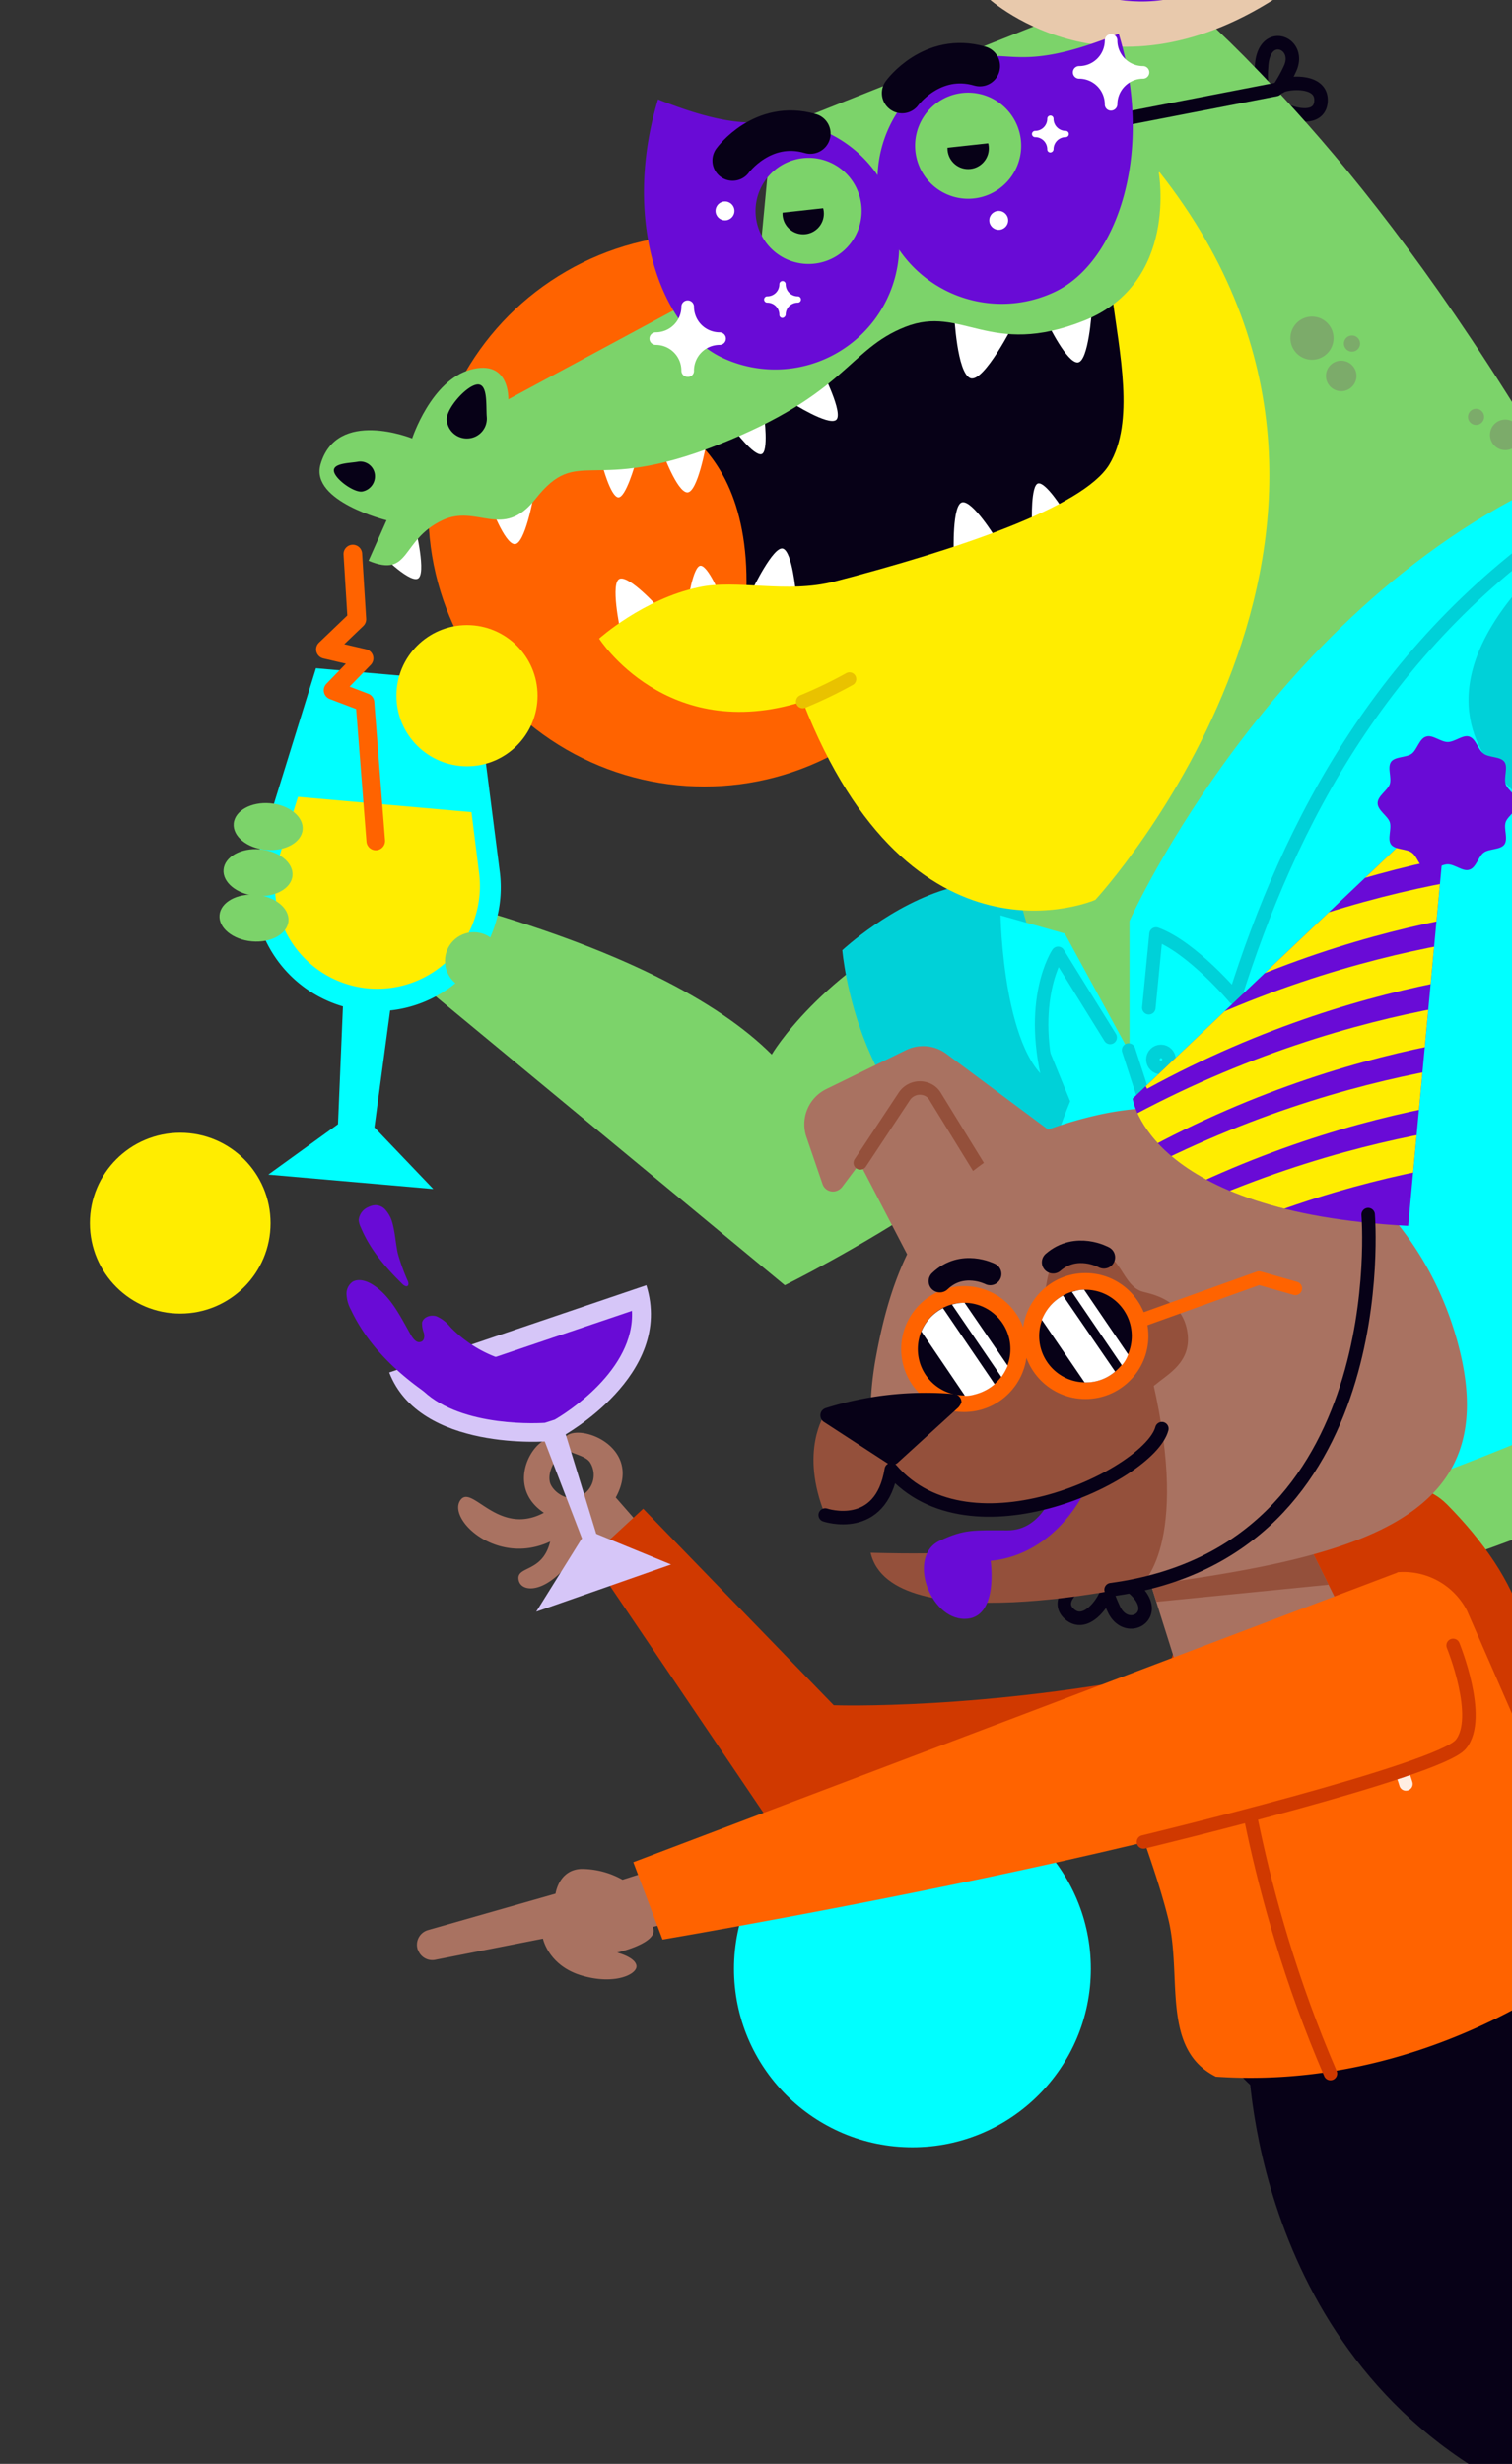 <svg xmlns="http://www.w3.org/2000/svg" xmlns:xlink="http://www.w3.org/1999/xlink" width="336.4" height="547.9" viewBox="0 0 336.4 547.9"><rect x="0" y="0" width="336.4" height="547.9" fill="#333333" stroke="none"/><defs><clipPath id="a"><rect width="336.4" height="547.9"/></clipPath><clipPath id="b"><path d="M321.2,178.6,252,244.3s3.3,25.3,61.3,28.3L322,179Z"/></clipPath></defs><g clip-path="url(#a)"><path d="M287,15.3a31.131,31.131,0,0,1-2.2,4c.9-.9,9.5-2,9.1,3.3s-9.3,2.5-11.9-.9c-1.6-2.1-1.5-4.6-1.3-7.2C281.3,6.2,289.7,9.5,287,15.3Z" fill="none" stroke="#070117" stroke-linecap="round" stroke-linejoin="round" stroke-width="3"/><path d="M247.9,358a36.941,36.941,0,0,1-1.7-4.2c.2,1.2-4.3,8.7-8.3,5.1s3.8-8.9,8.1-8.8c2.7,0,4.6,1.7,6.5,3.4C258.6,359.2,250.8,363.8,247.9,358Z" fill="none" stroke="#070117" stroke-linecap="round" stroke-linejoin="round" stroke-width="3"/><circle cx="39.7" cy="39.7" r="39.7" transform="translate(163.3 398.1)" fill="aqua"/><circle cx="61.4" cy="61.4" r="61.4" transform="translate(95.3 52.1)" fill="#ff6300"/><circle cx="20.1" cy="20.1" r="20.1" transform="translate(20 251.9)" fill="#ffed00"/><path d="M209.2,203.6c-27,12.9-37.5,30.9-37.5,30.9-11.8-11.8-34-23.6-69.7-33.5L91.9,217.4l82.7,68.4s65-31.9,73.2-60.7C247.8,225.1,236.2,190.7,209.2,203.6Z" fill="#7cd36a"/><path d="M249.1,224.1c-17.6-54.1-61.7-12.8-61.7-12.8s3.3,40.2,33.9,50.1C221.3,261.4,255,242.3,249.1,224.1Z" fill="#00d1d8"/><path d="M382.8,314.7c95.4-37.7,40.8-164.1,40.8-164.1S446,168.5,452.3,166,437,98.3,405.2,110.8,333.9,251,333.9,251,334.6,303.7,382.8,314.7Z" fill="#7cab6a"/><path d="M423.6,150.6,418,139.7c3.3-1.3,14.7,7.9,19.9,21A55.283,55.283,0,0,1,423.6,150.6Z" fill="#60994a"/><path d="M415.9,249.5c20,50.6-18,68.7-66.2,87.8s-88.4,31.9-108.4-18.7,2.9-107.1,51.1-126.1S395.9,198.9,415.9,249.5Z" fill="#7cd36a"/><path d="M236.4,292.1l4.8-42L186.1,57.5l-17.2,1.1L171.7,29l28.2-11.2L256.7-4.7s8.6,4,31.6,29.4c29.1,32.1,75,95.1,124.8,220.9Z" fill="#7cd36a"/><line y1="6.6" x2="34.1" transform="translate(249.8 19.9)" fill="none" stroke="#070117" stroke-linecap="round" stroke-linejoin="round" stroke-width="3"/><path d="M140,90.4s30.7,3.2,25.5,49L255.3,113l.8-62.7-71.4,9.9Z" fill="#070117"/><path d="M84.2,122.7s6.6,6.8,8.7,6-.5-11.4-.5-11.4Z" fill="#fff"/><path d="M109,112s3.2,8.9,5.5,9,4.2-10.6,4.2-10.6Z" fill="#fff"/><path d="M147.4,100.5s3.2,8.9,5.5,9,4.2-10.6,4.2-10.6Z" fill="#fff"/><path d="M212.3,70s.6,13,3.6,14.1,9.7-12.2,9.7-12.2Z" fill="#fff"/><path d="M176.2,89.6s8,5.1,9.8,3.8-3.1-10.9-3.1-10.9Z" fill="#fff"/><path d="M244.9,64.9s10.9,7.1,13.5,5.3-4.3-15-4.3-15Z" fill="#fff"/><path d="M163.4,95.7s4.3,5.7,6,5.3.6-8.6.6-8.6Z" fill="#fff"/><path d="M177.1,132.1s-.8-9.4-2.9-10.1-6.8,9.1-6.8,9.1Z" fill="#fff"/><path d="M221.4,119.4s-5-8.1-7.3-7.7-1.9,11.2-1.9,11.2Z" fill="#fff"/><path d="M146.4,135s-6.3-7-8.5-6.3.1,11.4.1,11.4Z" fill="#fff"/><path d="M160.3,132.5s-2.7-6.6-4.4-6.7S153,134,153,134Z" fill="#fff"/><path d="M236.5,113.3s-3.8-6.1-5.5-5.8-1.4,8.5-1.4,8.5Z" fill="#fff"/><path d="M134,103.4s1.8,6.9,3.5,7.2,3.9-7.7,3.9-7.7Z" fill="#fff"/><path d="M233.1,71.9s4.3,8.9,6.7,8.7,3.1-11.4,3.1-11.4Z" fill="#fff"/><path d="M133.3,142s15,23.6,45.3,14c24.2,62,65.1,44.1,65.1,44.1S320.3,117.3,258,38.3c-24.8,4.3.2,46-11.2,65-5.8,9.6-34.3,19-61.1,26-10.8,2.8-21.7-.6-30.3,1.3C143.1,133.2,133.3,142,133.3,142Z" fill="#ffed00"/><path d="M178.6,156a99.347,99.347,0,0,0,10.4-5" fill="none" stroke="#e9c200" stroke-linecap="round" stroke-linejoin="round" stroke-width="3"/><path d="M219.4-.8s26.3,25,64.6.3L270.5-4.3l-4.1-20.5-28,4.8L233.6-5.5Z" fill="#e8c9ac"/><path d="M232.1-6.2S252,7.3,271-4.5l-.6-7.2c-17.5,7.8-38.1,2.8-38.1,2.8Z" fill="#690bd6"/><path d="M251.3,234V204.8s33.2-74.1,100.3-100.7c32.8,45,79.1,162,79.1,162-46.8,43.7-135.4,70.1-135.4,70.1l-20.8-22.7-6.4,26.9c-14.8,2.6-31.3-3-31.3-3s-17.5-47.4,1.3-92.5L221,203.1l15.9,4.5Z" fill="aqua"/><path d="M255.6,224.1l1.6-16.4c8,2.9,17.5,14.2,17.5,14.2,12.2-38.7,33.3-79.8,77.2-108.2" fill="none" stroke="#00d1d8" stroke-linecap="round" stroke-linejoin="round" stroke-width="3"/><path d="M247,230.7,235.4,212s-7.1,10.5-1.5,30.4c-12.4-5.8-12.8-39.2-12.8-39.2" fill="aqua" stroke="#00d1d8" stroke-linecap="round" stroke-linejoin="round" stroke-width="3"/><path d="M251.1,233.5l6.4,19.7s-6.1,26.3,15.7,57.2" fill="none" stroke="#00d1d8" stroke-linecap="round" stroke-linejoin="round" stroke-width="3"/><circle cx="1.8" cy="1.8" r="1.8" transform="translate(256.5 233.8)" fill="none" stroke="#00d1d8" stroke-linecap="round" stroke-linejoin="round" stroke-width="3"/><circle cx="1.8" cy="1.8" r="1.8" transform="translate(259.9 261.1)" fill="none" stroke="#00d1d8" stroke-linecap="round" stroke-linejoin="round" stroke-width="3"/><circle cx="1.8" cy="1.8" r="1.8" transform="translate(266 288.4)" fill="none" stroke="#00d1d8" stroke-linecap="round" stroke-linejoin="round" stroke-width="3"/><circle cx="1.8" cy="1.8" r="1.8" transform="translate(284.8 315.1)" fill="none" stroke="#00d1d8" stroke-linecap="round" stroke-linejoin="round" stroke-width="3"/><path d="M341.7,173.3c24.4,17.3,47.8,8.2,47.8,8.2-18.3,27.1-19.6,56.8-16.6,64.3l16.9,5.2c25.6-37.5,40.6-87.6,40.6-87.6s-59.5-41.2-88.7-34.3C341.6,129.1,317.3,156,341.7,173.3Z" fill="#7cd36a"/><path d="M340.1,128.5c-38.7,41.8,18.9,60.2,18.9,60.2s33.5-22.5,27.2-54C386.2,134.6,353.1,114.5,340.1,128.5Z" fill="#00d1d8"/><path d="M373.1,246.5l12.1,30.7L423.5,262s-3.1-9.3-13.2-5.2c5.9-13.2-15-21.3-15-21.3Z" fill="#7cd36a"/><path d="M203.6,40.1,113.1,88.8s.4-9-8.4-6.6-13,15.3-13,15.3-16.8-6.8-20.4,5.8C69,111.5,86,115.7,86,115.7l-4,9c9.4,3.9,7.1-4.6,16.4-9,7.8-3.7,13.4,4.5,20.7-4.7,9.7-12.3,12.1-.8,40.7-12.1s28.9-21.2,41.6-26.2,18.7,7,39.8-1.4,16.6-33,16.6-33Z" fill="#7cd36a"/><path d="M248.9,7.5c8,26.4-.3,50.6-14,57.3a27.617,27.617,0,1,1-24.1-49.7C224.5,8.4,223.4,17.8,248.9,7.5ZM215.4,20.6a11.8,11.8,0,1,0,11.8,11.8A11.822,11.822,0,0,0,215.4,20.6Z" fill="#690bd6"/><path d="M184.5,29.7a27.617,27.617,0,1,1-24.1,49.7c-13.7-6.7-22-30.9-14-57.3C171.9,32.3,170.8,23,184.5,29.7ZM168.1,46.9a11.8,11.8,0,1,0,11.8-11.8A11.822,11.822,0,0,0,168.1,46.9Z" fill="#690bd6"/><circle cx="4.6" cy="4.6" r="4.6" transform="translate(174.1 42.9)" fill="#070117"/><circle cx="4.6" cy="4.6" r="4.6" transform="translate(210.8 28.4)" fill="#070117"/><path d="M163,35.7s6.6-9.1,17.3-6" fill="none" stroke="#070117" stroke-linecap="round" stroke-miterlimit="10" stroke-width="9"/><path d="M200.7,20.7s6.6-9.1,17.3-6" fill="none" stroke="#070117" stroke-linecap="round" stroke-miterlimit="10" stroke-width="9"/><path d="M108.3,92.7c-.2-2.5.3-7.4-2.1-7.2s-7,5.4-6.8,7.9a4.468,4.468,0,0,0,4.8,4.1,4.41,4.41,0,0,0,4.1-4.8Z" fill="#070117"/><path d="M79.5,102.7c-1.8.3-5.5.3-5.2,2.1s4.5,4.8,6.3,4.5a3.439,3.439,0,0,0,2.8-3.8,3.268,3.268,0,0,0-3.9-2.8Z" fill="#070117"/><circle cx="4.8" cy="4.8" r="4.8" transform="translate(287.1 70.4)" fill="#7cab6a"/><circle cx="1.8" cy="1.8" r="1.8" transform="translate(299 74.6)" fill="#7cab6a"/><circle cx="1.8" cy="1.8" r="1.8" transform="translate(326.6 90.9)" fill="#7cab6a"/><circle cx="3.4" cy="3.4" r="3.4" transform="translate(295 80.2)" fill="#7cab6a"/><circle cx="3.4" cy="3.4" r="3.4" transform="translate(331.5 93.3)" fill="#7cab6a"/><path d="M86.6,180.9c-.5,3.1,3.6,4,6.7,5.6l8.6-5C95.9,176.9,87.3,176.2,86.6,180.9Z" fill="#7cd36a"/><path d="M236.3,253.5l-25.8-19.2a8.654,8.654,0,0,0-8.9-.8l-17.8,8.7a8.727,8.727,0,0,0-4.4,10.6l3.6,10.5a2.446,2.446,0,0,0,3.2,1.5,2.73,2.73,0,0,0,1.2-.9l3.9-5.2L204,283.1Z" fill="#a97261"/><path d="M191.4,258.6l9.8-14.8a4.155,4.155,0,0,1,5.7-1.2,3.745,3.745,0,0,1,1.2,1.3l12.8,20.8" fill="none" stroke="#94503b" stroke-linecap="round" stroke-linejoin="round" stroke-width="3"/><path d="M328.6,430.8s43.1-17.7,52.9-64.9c8-.4,16.2,11.7,5.3,19.5,7.9,4.6,13,17.6-8.6,23.3,11,19.6-9.3,17.2-9.3,17.2,0,25.8-28.1,16.2-28.1,16.2Z" fill="#a97261"/><path d="M149.7,347.5,137,333c6.8-12.4-11.2-17.7-11.7-12.3-.3,2.7,4.9,2.4,6.1,4.7a5.227,5.227,0,0,1-1.9,7.1l-.6.3c-3.1,1.3-6.3-1.5-6.6-3.4-.6-3.6,3.3-6.3,2-8.4-3.1-5-13.6,8.5-3.3,15.4-10.4,5.5-16.2-6.9-18.7-2.6s8.4,14.5,20.1,9c-1.7,7.1-7.7,5.3-7,8.6s8.1,3.1,14.8-9.3l10.9,14.8Z" fill="#a97261"/><path d="M262,371.6c-43.3,8.8-76.5,7.6-76.5,7.6l-42.4-43.7-11.7,10.8,41.9,61.9,101.3,1.6Z" fill="#d03900"/><path d="M164,409.9,138.5,418a18.581,18.581,0,0,0-9.2-2.4c-5,.2-5.7,5.5-5.7,5.5l-28.4,8.1a3.389,3.389,0,0,0-2.3,4.2c0,.1,0,.1.1.2h0a3.356,3.356,0,0,0,3.9,2.2l23.9-4.7s1.2,6,8.6,8.2,12.5-.3,12.2-2.2-4.3-2.9-4.3-2.9,9.7-2.2,7.9-5.7l24.8-6Z" fill="#a97261"/><path d="M130.4,344.5l3-1-11.8-38.4L116,307Z" fill="#d6c6f8"/><path d="M122,320.5l3.1-1.1s25-13.6,18.7-33.6L86.6,305.2C93.4,322.9,122,320.5,122,320.5Z" fill="#d6c6f8"/><path d="M121.2,316.4c-3.2.2-21,.7-28.5-8.7l47.9-16.2c.7,13.2-14.9,22.9-17.2,24.2Z" fill="#690bd6"/><path d="M119.3,358.4l30-10.5-16.6-6.8-3.3,1.1Z" fill="#d6c6f8"/><path d="M118.1,312.9" fill="none" stroke="#070117" stroke-linecap="round" stroke-linejoin="round" stroke-width="3"/><path d="M100.2,295.1a8.122,8.122,0,0,0-3.1-2.4c-1.2-.4-2.9.1-3.2,1.4a5.867,5.867,0,0,0,.4,2.3c.2.8.1,1.8-.7,2-.9.3-1.6-.6-2.1-1.4-2.4-4.2-4.6-8.9-8.7-11.4-1.3-.8-3-1.3-4.3-.6a3.25,3.25,0,0,0-1.4,3,7.9,7.9,0,0,0,1,3.3c3.9,8.3,11,14.8,18.7,19.8a15.138,15.138,0,0,0,6.4,2.7,12.641,12.641,0,0,0,5.4-1,46.867,46.867,0,0,0,7.2-3.3,9.2,9.2,0,0,0,2.5-1.9,19.408,19.408,0,0,0,2.1-2.9c.8-1.3.2-1-1.3-1.1a28.1,28.1,0,0,1-18.9-8.5Z" fill="#690bd6"/><path d="M80.3,273a4.8,4.8,0,0,1-.5-1.7,3.5,3.5,0,0,1,2.2-2.9,3.707,3.707,0,0,1,1.5-.4,2.982,2.982,0,0,1,2.4,1.2,6.983,6.983,0,0,1,1.3,2.4c.7,2.3.8,4.8,1.3,7.1a44.4,44.4,0,0,0,2.2,6.1c.2.4.3,1-.1,1.2-.3.1-.6-.1-.9-.3C85.9,282,82.4,278,80.3,273Z" fill="#690bd6"/><path d="M273.4,357.3s32.4-39.1,48.6-22.7,24.4,35.4,12.2,51.5-43.2,6.5-43.2,6.5Z" fill="#d03900"/><path d="M270.3,452.8c10.8,21.6,28.2,19.6,49.8,8.8s39.2-26.2,28.5-47.8a43.738,43.738,0,0,0-78.3,39Z" fill="#070117"/><path d="M277.7,456.5s0,68.3,60.3,97.8l1.9-40,8.4-83-25.1-2Z" fill="#070117"/><path d="M360.7,430.5s-37,34.9-90.2,31.3c-12.3-6.2-7.4-22.3-10.6-35.2-5.7-22.9-20.3-48.3-7.5-53.2l52.3-21.9a15.861,15.861,0,0,1,21.6,6.5c0,.1.1.1.1.2l18.8,43S365.4,419.3,360.7,430.5Z" fill="#ff6300"/><path d="M259.6,374.5c1.7-26,44.1-38.3,44.1-38.3l4.8,2.2s15.2,33.4-30.3,47.7C259.1,392.1,259.2,381.1,259.6,374.5Z" fill="#d03900"/><path d="M264.2,378.2c18,6,37.2-14.1,37.2-14.1l-29-58.3-25.8,16.6Z" fill="#a97261"/><path d="M295.6,352.4l-23.2-46.6-25.8,16.6,10.7,33.8Z" fill="#94503b"/><path d="M244,248c-36.1,8.3-45.2,31.5-49.3,54.8a73.459,73.459,0,0,0-.2,23.4l2.8-4.6,56.2,1-7.7,28.2-26.5.6c7.4,2.6,16.5,3.5,27.9,2.1,53-6.5,86.5-14.4,77.8-52.2S280.1,239.7,244,248Z" fill="#a97261"/><path d="M232.1,288.3c.8-1.9.7-4.2,1.6-6.1,1.2-2.4,3.9-3.7,6.5-4.1a8.924,8.924,0,0,1,6.9,1.5c2.6,2.1,3.5,6.2,6.7,7.5,1.6.6,8.6,1.3,10.2,8.2s-3.4,9.8-6.3,12.1c-5.3,4.4-14.2,7.3-20.9,4.7-4.8-1.9-6.4-7.8-7.6-12.4C227.7,294.5,230.2,292.8,232.1,288.3Z" fill="#94503b"/><path d="M193.7,345.3c36,.9,50.6-1.8,48.9-35.2l13.9-2.8c8.4,36.7-2.7,45.2-2.7,45.2S198.2,365,193.7,345.3Z" fill="#94503b"/><path d="M234.3,331.8s-2.6,8.5-10.1,8.5-9.6-.3-15.1,2.3c-7.3,3.4-2.3,17.4,5.5,17.4,7.7,0,5.8-12.9,5.8-12.9,14.9-1.5,21.2-16,21.2-16Z" fill="#690bd6"/><path d="M198.3,326.8c5.7,10.5,36.2,16.9,60.2-9.1-5.4-15.6-24.9-11.3-30.6-19.9-1.6,13.4-44.4,16.7-44.4,16.7s-5.7,8.2.1,22.4C186.1,337.6,196.7,339.4,198.3,326.8Z" fill="#94503b"/><circle cx="14" cy="14" r="14" transform="translate(200.5 286)" fill="#ff6300"/><circle cx="14" cy="14" r="14" transform="translate(227.5 283.1)" fill="#ff6300"/><path d="M221.5,298.8l12.2-1.6,14.6-1.6,31.8-11.4,8.1,2.3" fill="none" stroke="#ff6300" stroke-linecap="round" stroke-linejoin="round" stroke-width="3"/><path d="M245.6,279.6s-6.1-3.4-11.3,1.1" fill="none" stroke="#070117" stroke-linecap="round" stroke-miterlimit="10" stroke-width="5"/><path d="M220.3,283.3s-6.2-3.2-11.2,1.6" fill="none" stroke="#070117" stroke-linecap="round" stroke-miterlimit="10" stroke-width="5"/><circle cx="4" cy="4" r="4" transform="translate(237.5 293.1)" fill="#070117"/><circle cx="4" cy="4" r="4" transform="translate(212.6 295.5)" fill="#070117"/><path d="M213.2,313l-13.5,12.3a1.822,1.822,0,0,1-2.1.2l-14.3-9.3a1.752,1.752,0,0,1-.5-2.4,1.834,1.834,0,0,1,1-.7,74.311,74.311,0,0,1,28.5-3.1,1.769,1.769,0,0,1,1.6,1.9A4.129,4.129,0,0,1,213.2,313Z" fill="#070117"/><path d="M183.6,336.9s12.4,4.2,14.7-10.1c17.6,20.4,57.5,1.1,60.2-9.1" fill="none" stroke="#070117" stroke-linecap="round" stroke-linejoin="round" stroke-width="3"/><path d="M264.6,381.9s1.9,14.4-17.8,9.9c-14.9-3.4-19.9,7.4-19.9,7.4" fill="none" stroke="#ffede2" stroke-linecap="round" stroke-linejoin="round" stroke-width="3"/><path d="M292.9,375.5c.9,2.5,1.9,5.3,4.3,6.6,1.6.9,3.4,1.1,5.2,1.6a13.8,13.8,0,0,1,6.7,5.2,27.95,27.95,0,0,1,3.7,7.8" fill="none" stroke="#ffede2" stroke-linecap="round" stroke-linejoin="round" stroke-width="3"/><path d="M275,383.8s3.3,36.3,21,77.3" fill="none" stroke="#d03900" stroke-linecap="round" stroke-linejoin="round" stroke-width="3"/><circle cx="10.3" cy="10.3" r="10.3" transform="translate(231.2 286.8)" fill="#070117"/><circle cx="10.3" cy="10.3" r="10.3" transform="translate(204.2 289.7)" fill="#070117"/><path d="M236.5,288.1a10.352,10.352,0,0,0-4.7,5.4l9.5,13.9a9.953,9.953,0,0,0,6.8-2.4Z" fill="#fff"/><path d="M241.2,286.8a6.93,6.93,0,0,0-2,.3,6.372,6.372,0,0,0-.7.2l11.1,16.3a7.217,7.217,0,0,0,1.4-2.4Z" fill="#fff"/><path d="M209.8,290.9a10.13,10.13,0,0,0-4.8,5.2l9.7,14.3a7.613,7.613,0,0,0,2.1-.3,10.722,10.722,0,0,0,4.5-2.3Z" fill="#fff"/><path d="M214.6,289.7a9.863,9.863,0,0,0-2.4.3c-.1,0-.3.1-.4.1l11,16.1a12.293,12.293,0,0,0,1.4-2.5Z" fill="#fff"/><path d="M309.2,245.1l-13.3-11.7a4.115,4.115,0,0,0-5.8.4,5.071,5.071,0,0,0-.9,1.6l-6.9,23.4" fill="none" stroke="#94503b" stroke-linecap="round" stroke-linejoin="round" stroke-width="3"/><path d="M310.9,349.7l-170,64.4,6.5,17.2S324.2,401.5,326,381.9,310.9,349.7,310.9,349.7Z" fill="#ff6300"/><path d="M254.4,409.6s65.7-15.8,70.6-21.7-1.7-22-1.7-22" fill="none" stroke="#d03900" stroke-linecap="round" stroke-linejoin="round" stroke-width="3"/><path d="M247.2,24.6a1.367,1.367,0,0,1-1.4-1.4,5.7,5.7,0,0,0-5.7-5.7,1.4,1.4,0,0,1,0-2.8A5.7,5.7,0,0,0,245.8,9a1.4,1.4,0,1,1,2.8,0,5.7,5.7,0,0,0,5.7,5.7,1.4,1.4,0,0,1,0,2.8,5.7,5.7,0,0,0-5.7,5.7A1.43,1.43,0,0,1,247.2,24.6Z" fill="#fff"/><path d="M153,83.8a1.367,1.367,0,0,1-1.4-1.4,5.7,5.7,0,0,0-5.7-5.7,1.4,1.4,0,0,1,0-2.8,5.7,5.7,0,0,0,5.7-5.7,1.4,1.4,0,1,1,2.8,0,5.7,5.7,0,0,0,5.7,5.7,1.4,1.4,0,0,1,0,2.8,5.7,5.7,0,0,0-5.7,5.7A1.312,1.312,0,0,1,153,83.8Z" fill="#fff"/><path d="M233.7,33.9a.684.684,0,0,1-.7-.7,2.689,2.689,0,0,0-2.7-2.7.7.7,0,0,1,0-1.4,2.689,2.689,0,0,0,2.7-2.7.7.7,0,1,1,1.4,0,2.689,2.689,0,0,0,2.7,2.7.7.7,0,0,1,0,1.4,2.689,2.689,0,0,0-2.7,2.7A.751.751,0,0,1,233.7,33.9Z" fill="#fff"/><path d="M174.1,70.7a.684.684,0,0,1-.7-.7,2.689,2.689,0,0,0-2.7-2.7.7.7,0,1,1,0-1.4,2.689,2.689,0,0,0,2.7-2.7.7.7,0,1,1,1.4,0,2.689,2.689,0,0,0,2.7,2.7.7.7,0,0,1,0,1.4,2.689,2.689,0,0,0-2.7,2.7A.842.842,0,0,1,174.1,70.7Z" fill="#fff"/><circle cx="2.1" cy="2.1" r="2.1" transform="translate(159.2 44.8)" fill="#fff"/><circle cx="2.1" cy="2.1" r="2.1" transform="translate(220.1 46.9)" fill="#fff"/><path d="M172.2,47.5,185.9,46l-9.7-6.7Z" fill="#7cd36a"/><path d="M208.5,33.1l13.8-1.5-9.8-6.7Z" fill="#7cd36a"/><path d="M57.7,189.2l12.6-40.6,35.5,3.1,5.4,42.2a27.5,27.5,0,0,1-24.4,30.8l-3.5,26,13.1,13.7-36.7-3.2L75.2,250l1.1-26.2A27.518,27.518,0,0,1,57.7,189.2Z" fill="aqua"/><circle cx="15.7" cy="15.7" r="15.7" transform="translate(88.2 139)" fill="#ffed00"/><path d="M66.3,177.2l38.6,3.4,1.7,13.6A22.853,22.853,0,0,1,82,219.8h0a22.835,22.835,0,0,1-19.8-29.5Z" fill="#ffed00"/><path d="M83.6,187l-2.4-30.8-7.1-2.7,6.9-7.1-8.6-2,7-6.7-.9-14.5" fill="none" stroke="#ff6300" stroke-linecap="round" stroke-linejoin="round" stroke-miterlimit="10" stroke-width="4.143"/><ellipse cx="5.2" cy="7.7" rx="5.2" ry="7.7" transform="translate(51.537 188.312) rotate(-84.966)" fill="#7cd36a"/><ellipse cx="5.2" cy="7.7" rx="5.2" ry="7.7" transform="translate(49.28 198.551) rotate(-84.966)" fill="#7cd36a"/><ellipse cx="5.2" cy="7.7" rx="5.2" ry="7.7" transform="translate(48.384 208.666) rotate(-84.966)" fill="#7cd36a"/><circle cx="6.4" cy="6.4" r="6.4" transform="translate(99 207.3)" fill="#7cd36a"/><path d="M321.2,178.6,252,244.3s3.3,25.3,61.3,28.3L322,179Z" fill="#690bd6"/><g clip-path="url(#b)"><path d="M348.2,252.7s-46-.9-98.3,27.7" fill="none" stroke="#ffed00" stroke-miterlimit="10" stroke-width="8"/><path d="M349.3,238.8s-46-.9-98.3,27.7" fill="none" stroke="#ffed00" stroke-miterlimit="10" stroke-width="8"/><path d="M350.4,224.9s-46-.9-98.3,27.7" fill="none" stroke="#ffed00" stroke-miterlimit="10" stroke-width="8"/><path d="M351.6,210.9s-46-.9-98.3,27.7" fill="none" stroke="#ffed00" stroke-miterlimit="10" stroke-width="8"/><path d="M352.7,197s-46-.9-98.3,27.7" fill="none" stroke="#ffed00" stroke-miterlimit="10" stroke-width="8"/><path d="M353.8,183.1s-46-.9-98.3,27.7" fill="none" stroke="#ffed00" stroke-miterlimit="10" stroke-width="8"/></g><path d="M337.7,178.6c0,1.6-2.2,2.8-2.7,4.2-.5,1.5.6,3.7-.3,5-.9,1.2-3.4.9-4.6,1.8s-1.7,3.4-3.2,3.8c-1.4.5-3.2-1.2-4.8-1.2s-3.4,1.7-4.8,1.2c-1.5-.5-1.9-2.9-3.2-3.8-1.2-.9-3.7-.6-4.6-1.8s.2-3.5-.3-5c-.5-1.4-2.7-2.6-2.7-4.2s2.2-2.8,2.7-4.2c.5-1.5-.6-3.7.3-5,.9-1.2,3.4-.9,4.6-1.8s1.7-3.4,3.2-3.8c1.4-.5,3.2,1.2,4.8,1.2s3.4-1.7,4.8-1.2c1.5.5,1.9,2.9,3.2,3.8,1.2.9,3.7.6,4.6,1.8s-.2,3.5.3,5C335.5,175.8,337.7,177,337.7,178.6Z" fill="#690bd6"/><path d="M304.4,270.1s6.2,74.9-57.2,83.4" fill="none" stroke="#070117" stroke-linecap="round" stroke-linejoin="round" stroke-width="3"/></g></svg>